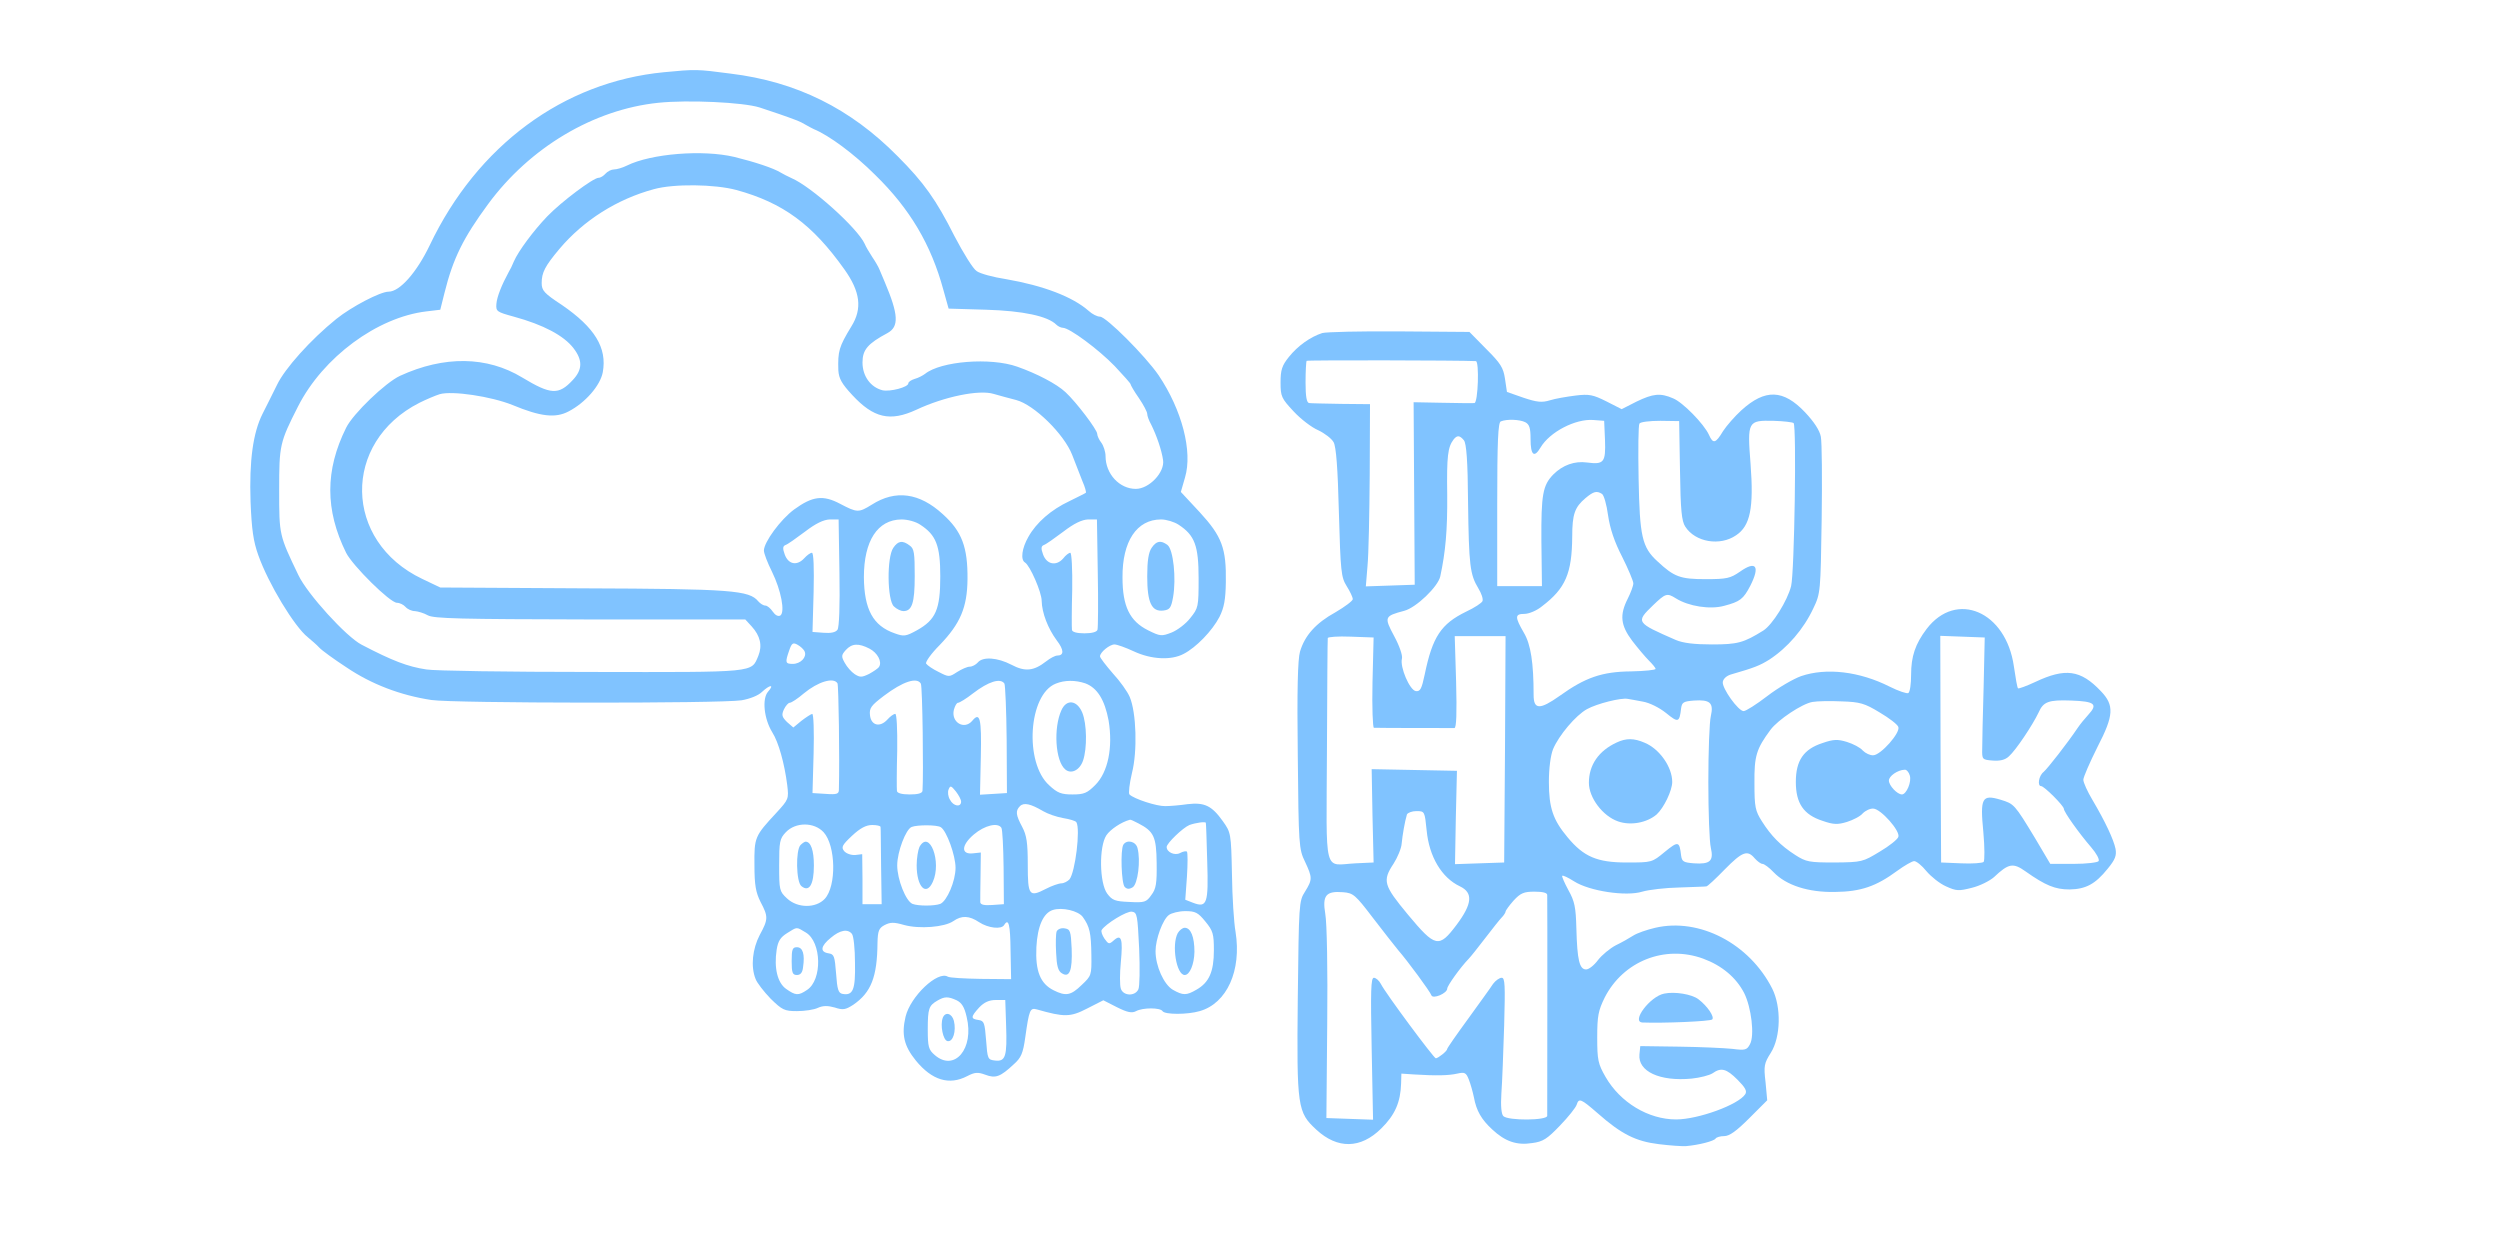 <svg  version="1.0" xmlns="http://www.w3.org/2000/svg"  width="900pt" height="450pt" viewBox="0 0 900 450"  preserveAspectRatio="xMidYMid meet">  <g transform="translate(0,450) scale(0.1,-0.1)" fill="#80c3ff" stroke="none"> <path d="M2390 4240 c-362 -35 -672 -264 -843 -623 -47 -98 -108 -167 -148 -167 -30 0 -133 -54 -188 -98 -93 -75 -186 -179 -214 -238 -16 -32 -39 -79 -52 -104 -34 -68 -48 -168 -43 -316 4 -100 10 -143 28 -193 36 -102 130 -257 178 -295 13 -11 32 -27 41 -37 9 -10 53 -42 99 -72 89 -60 193 -100 305 -117 79 -12 1040 -13 1117 -1 29 5 60 17 73 30 29 27 46 28 22 1 -22 -25 -15 -97 15 -146 23 -36 44 -112 54 -190 6 -50 5 -52 -39 -100 -78 -84 -80 -88 -79 -189 0 -72 5 -98 22 -132 28 -53 28 -62 -3 -119 -26 -50 -33 -113 -15 -158 5 -14 30 -46 54 -71 42 -41 50 -45 95 -45 28 0 62 5 76 12 18 8 35 8 60 1 30 -10 39 -8 67 10 64 44 86 100 87 223 1 43 5 53 26 64 20 10 32 11 70 0 55 -15 145 -8 177 14 30 21 57 20 93 -4 32 -21 80 -27 90 -10 16 26 22 2 23 -92 l2 -103 -109 1 c-60 1 -113 4 -119 8 -36 22 -134 -70 -152 -144 -15 -64 -6 -105 37 -158 58 -71 120 -90 185 -56 27 14 38 15 65 5 37 -14 54 -8 103 38 26 23 33 39 41 97 14 99 17 107 42 100 98 -28 120 -28 180 3 l59 30 49 -25 c38 -19 54 -22 69 -14 24 13 87 13 95 0 8 -13 90 -13 134 0 98 28 151 146 129 285 -6 33 -12 127 -13 209 -3 147 -4 149 -33 190 -40 56 -66 68 -127 61 -27 -4 -63 -7 -80 -7 -30 -1 -113 26 -129 42 -4 4 0 39 9 77 20 78 16 217 -8 274 -8 19 -35 57 -61 85 -25 29 -46 56 -46 61 0 15 35 43 52 43 9 0 40 -11 70 -25 62 -29 134 -33 179 -9 45 23 103 83 129 133 17 34 22 63 23 125 2 122 -14 165 -94 252 l-68 73 15 52 c28 94 -11 243 -95 368 -48 70 -189 211 -211 211 -10 0 -28 9 -41 21 -58 51 -164 91 -297 114 -46 7 -94 20 -106 29 -13 8 -48 65 -80 126 -66 131 -110 193 -205 288 -170 172 -364 268 -601 297 -122 16 -125 16 -240 5z m345 -127 c46 -15 96 -32 135 -47 8 -3 22 -10 30 -15 8 -5 22 -12 30 -16 54 -22 145 -89 221 -165 125 -122 201 -251 245 -413 l19 -68 135 -4 c133 -4 222 -23 253 -54 6 -6 17 -11 23 -11 24 0 129 -78 187 -138 31 -33 57 -62 57 -65 0 -3 13 -26 30 -50 17 -25 30 -50 30 -57 0 -7 6 -24 14 -38 20 -40 38 -93 43 -128 7 -44 -50 -104 -98 -104 -59 0 -109 54 -109 118 0 15 -7 37 -15 48 -8 10 -15 25 -15 32 0 15 -76 115 -114 150 -32 30 -103 67 -174 92 -96 34 -275 20 -332 -26 -8 -6 -25 -15 -37 -18 -13 -4 -23 -11 -23 -16 0 -14 -66 -31 -93 -25 -43 11 -72 51 -72 100 0 46 19 68 90 106 42 23 40 66 -10 184 -7 17 -16 37 -19 45 -3 8 -15 29 -26 45 -11 17 -23 37 -27 47 -26 57 -193 207 -264 237 -13 6 -31 15 -39 20 -26 16 -93 38 -166 56 -114 27 -300 12 -387 -31 -16 -8 -37 -14 -47 -14 -9 0 -23 -7 -30 -15 -7 -8 -18 -15 -25 -15 -19 0 -134 -86 -185 -139 -49 -51 -104 -125 -120 -162 -5 -13 -14 -31 -19 -39 -24 -44 -42 -88 -44 -114 -2 -27 1 -29 63 -46 106 -29 180 -68 215 -114 33 -43 32 -77 -3 -114 -51 -55 -79 -53 -182 9 -127 77 -281 79 -440 6 -52 -24 -169 -136 -194 -187 -76 -153 -76 -296 0 -450 23 -46 158 -180 183 -180 10 0 24 -7 31 -15 7 -8 22 -15 34 -15 11 -1 32 -7 46 -15 21 -12 118 -14 584 -15 l559 0 23 -25 c31 -34 39 -69 24 -106 -26 -61 -2 -59 -600 -58 -300 0 -567 4 -595 9 -67 10 -122 31 -233 89 -55 28 -196 183 -228 251 -69 144 -69 143 -69 305 0 163 2 172 68 302 90 177 285 321 462 342 l50 6 15 60 c31 125 68 199 157 320 150 204 380 341 613 365 106 11 305 2 365 -17z m-84 -297 c168 -46 274 -124 389 -286 57 -80 65 -141 25 -205 -45 -74 -49 -89 -47 -158 2 -30 12 -48 50 -89 77 -83 136 -97 231 -53 100 47 226 73 278 57 21 -6 57 -16 81 -22 65 -17 173 -123 202 -198 12 -31 29 -74 37 -95 9 -20 14 -39 12 -41 -2 -2 -29 -15 -59 -30 -66 -31 -119 -77 -148 -129 -23 -40 -29 -82 -12 -92 18 -11 60 -107 60 -138 1 -44 23 -100 54 -142 27 -35 27 -55 2 -55 -7 0 -25 -9 -40 -21 -45 -35 -76 -38 -125 -12 -50 26 -103 30 -121 8 -7 -8 -20 -15 -29 -15 -9 0 -29 -9 -45 -19 -29 -19 -30 -19 -67 0 -21 10 -41 24 -45 30 -3 6 18 36 49 67 74 77 99 135 100 237 1 115 -20 172 -89 234 -84 77 -170 89 -256 34 -47 -29 -52 -29 -113 3 -62 33 -100 28 -166 -20 -49 -36 -109 -118 -109 -148 0 -10 13 -44 29 -76 33 -67 48 -146 30 -158 -8 -4 -18 1 -27 14 -8 12 -20 22 -27 22 -7 0 -18 7 -25 15 -33 40 -94 45 -630 47 l-515 3 -65 31 c-284 135 -290 492 -10 634 24 12 57 26 73 31 45 13 185 -8 262 -39 101 -42 155 -48 202 -23 60 31 114 93 123 141 16 88 -29 161 -147 242 -64 42 -73 52 -73 79 0 38 12 61 64 123 87 103 207 179 340 215 72 20 219 18 297 -3z m371 -1378 c2 -121 -1 -196 -7 -205 -7 -10 -25 -13 -50 -11 l-40 3 4 143 c2 88 0 142 -6 142 -6 0 -18 -9 -28 -20 -26 -28 -57 -22 -70 14 -8 22 -7 30 3 34 7 2 38 24 70 48 39 30 67 43 89 44 l32 0 3 -192z m291 173 c57 -37 72 -75 72 -186 0 -119 -16 -156 -84 -194 -40 -22 -47 -23 -80 -11 -78 27 -110 86 -111 202 0 131 49 207 135 208 23 0 52 -8 68 -19z m639 -173 c2 -106 1 -199 -1 -205 -2 -8 -20 -13 -47 -13 -28 0 -45 5 -45 13 -1 6 -1 72 1 145 1 72 -2 132 -7 132 -5 0 -17 -9 -26 -21 -25 -28 -59 -21 -72 15 -8 22 -7 30 3 34 7 2 38 24 70 48 39 30 67 43 89 44 l32 0 3 -192z m291 173 c58 -38 72 -75 72 -193 0 -103 -1 -107 -30 -143 -16 -21 -47 -44 -67 -52 -36 -14 -41 -14 -85 8 -66 33 -92 86 -92 190 -1 130 51 209 139 209 19 0 48 -9 63 -19z m-1346 -457 c8 -20 -15 -44 -43 -44 -27 0 -28 5 -13 48 9 27 14 30 30 21 11 -6 23 -17 26 -25z m233 11 c29 -15 46 -47 35 -65 -3 -6 -20 -17 -36 -26 -27 -13 -33 -13 -52 -1 -12 8 -28 26 -36 41 -13 23 -12 28 4 46 22 24 46 25 85 5z m-115 -125 c4 -7 8 -272 5 -383 0 -15 -7 -18 -47 -15 l-48 3 4 143 c2 78 0 142 -5 142 -5 -1 -22 -12 -39 -25 l-29 -24 -23 20 c-18 18 -20 25 -11 45 6 13 16 24 21 24 6 0 29 15 51 34 51 42 107 59 121 36z m300 -1 c6 -8 10 -330 6 -386 -1 -9 -17 -13 -46 -13 -29 0 -46 5 -46 13 -1 6 -1 72 1 145 1 79 -2 132 -7 132 -6 0 -18 -9 -28 -20 -27 -30 -59 -22 -63 15 -3 26 4 35 50 70 69 52 119 68 133 44z m301 0 c3 -6 7 -97 8 -202 l1 -192 -48 -3 -49 -3 3 137 c3 138 -3 163 -31 129 -29 -34 -77 -5 -66 40 4 14 10 25 15 25 5 0 30 15 54 34 56 43 99 56 113 35z m291 1 c43 -16 70 -59 84 -134 16 -97 -2 -186 -48 -232 -29 -29 -40 -34 -82 -34 -40 0 -54 5 -84 33 -90 81 -75 327 24 366 32 13 70 13 106 1z m-447 -426 c0 -21 -28 -17 -40 7 -7 11 -9 28 -5 37 6 15 9 14 26 -7 10 -13 19 -29 19 -37z m295 -34 c17 -10 49 -21 72 -25 24 -4 45 -10 48 -15 15 -24 -4 -180 -25 -206 -7 -7 -20 -14 -29 -14 -9 0 -35 -9 -56 -20 -60 -31 -65 -24 -65 87 0 79 -4 106 -20 136 -23 43 -25 58 -8 75 14 14 39 8 83 -18z m343 -44 c56 -29 65 -48 66 -143 1 -73 -2 -93 -19 -115 -18 -26 -25 -28 -79 -25 -52 2 -62 6 -80 30 -28 38 -30 169 -3 210 14 21 54 48 85 56 2 1 15 -5 30 -13z m243 2 c1 -2 3 -64 5 -139 5 -153 -1 -168 -51 -149 l-28 11 6 83 c3 46 3 86 0 90 -3 3 -14 1 -25 -5 -19 -10 -48 3 -48 22 0 13 58 69 82 79 22 8 57 13 59 8z m-1376 -34 c44 -48 47 -194 4 -240 -32 -34 -98 -34 -136 2 -27 25 -28 30 -28 119 0 85 2 96 24 119 35 37 102 37 136 0z m205 19 c1 -5 1 -69 2 -143 l2 -135 -35 0 -34 0 0 90 -1 90 -25 -3 c-15 -1 -32 5 -40 14 -11 14 -8 21 28 55 30 28 51 39 73 39 16 0 30 -3 30 -7z m217 -1 c21 -13 53 -102 53 -146 0 -48 -31 -120 -55 -130 -22 -8 -79 -8 -100 0 -24 10 -55 88 -55 139 0 48 31 130 52 138 20 8 92 8 105 -1z m218 -2 c4 -6 7 -70 8 -143 l1 -132 -42 -3 c-29 -2 -42 1 -43 10 0 7 0 50 1 96 l1 83 -28 -3 c-44 -5 -43 29 3 68 39 33 86 44 99 24z m293 -321 c25 -35 30 -57 31 -138 1 -72 0 -74 -35 -107 -39 -38 -57 -41 -101 -19 -48 24 -66 69 -62 155 4 76 25 123 59 134 34 11 92 -3 108 -25z m203 -114 c3 -71 2 -138 -3 -147 -13 -26 -55 -23 -63 3 -4 12 -4 54 0 95 8 84 2 103 -25 79 -17 -15 -19 -15 -34 6 -8 12 -13 26 -10 31 14 22 90 69 109 66 19 -3 20 -12 26 -133z m238 98 c28 -34 31 -45 31 -104 0 -77 -17 -116 -63 -142 -36 -21 -48 -21 -85 0 -32 19 -62 85 -62 139 0 43 26 114 48 130 9 7 36 14 59 14 36 0 46 -5 72 -37z m-1438 -40 c57 -34 60 -171 4 -207 -31 -21 -41 -20 -75 4 -31 22 -44 75 -34 141 5 32 14 45 38 60 37 23 32 23 67 2z m166 -5 c6 -7 11 -54 11 -104 2 -97 -7 -119 -45 -112 -15 3 -19 16 -23 73 -5 63 -7 70 -27 73 -32 5 -29 26 8 56 33 28 61 33 76 14z m377 -239 c18 -9 28 -24 36 -60 28 -114 -44 -199 -115 -137 -22 19 -25 29 -25 92 0 76 4 86 35 104 26 15 38 15 69 1z m178 -90 c4 -112 -2 -131 -39 -127 -27 3 -28 5 -33 73 -5 63 -7 70 -27 73 -29 4 -29 11 2 45 18 19 36 27 60 27 l34 0 3 -91z"/> <path d="M3216 2528 c-24 -34 -22 -189 2 -211 10 -10 26 -17 34 -17 31 0 41 28 41 126 0 83 -2 99 -18 110 -26 20 -42 17 -59 -8z"/> <path d="M4146 2528 c-11 -16 -16 -46 -16 -103 0 -95 16 -128 58 -123 23 3 28 9 35 48 12 67 1 172 -20 188 -24 18 -40 15 -57 -10z"/> <path d="M3821 1943 c-29 -64 -22 -183 14 -213 21 -18 52 -3 64 32 15 44 14 132 -3 173 -19 45 -57 49 -75 8z"/> <path d="M4044 1459 c-11 -19 -7 -140 5 -152 8 -8 16 -9 29 -1 18 12 29 96 17 141 -6 24 -38 32 -51 12z"/> <path d="M2882 1458 c-18 -18 -16 -133 3 -148 28 -23 45 5 45 74 0 55 -11 86 -30 86 -3 0 -11 -5 -18 -12z"/> <path d="M3310 1451 c-5 -11 -10 -41 -10 -66 0 -78 34 -113 58 -60 33 72 -12 191 -48 126z"/> <path d="M3804 1147 c-3 -8 -4 -42 -2 -77 2 -47 7 -66 21 -74 27 -17 38 9 35 89 -3 64 -5 70 -26 73 -12 2 -24 -3 -28 -11z"/> <path d="M4240 1141 c-23 -43 -5 -151 25 -151 18 0 34 38 35 83 0 54 -13 87 -35 87 -8 0 -19 -9 -25 -19z"/> <path d="M2850 1040 c0 -42 3 -50 19 -50 13 0 20 9 22 28 7 47 -1 72 -22 72 -16 0 -19 -7 -19 -50z"/> <path d="M3394 836 c-10 -27 1 -81 17 -84 20 -4 32 36 23 73 -7 27 -31 34 -40 11z"/> <path d="M4760 3301 c-43 -14 -88 -46 -120 -86 -25 -31 -30 -47 -30 -92 0 -50 3 -57 47 -104 25 -27 65 -58 89 -68 23 -11 48 -30 55 -43 9 -16 15 -92 19 -253 6 -213 8 -233 28 -265 12 -19 22 -40 22 -47 0 -6 -28 -27 -62 -47 -71 -39 -111 -84 -128 -142 -8 -27 -11 -139 -8 -374 3 -323 4 -337 26 -382 27 -58 27 -64 0 -108 -22 -34 -22 -44 -26 -385 -4 -393 -1 -409 67 -472 76 -70 159 -69 233 4 50 49 70 95 72 163 l1 35 45 -3 c81 -5 125 -4 156 3 27 6 32 4 42 -22 6 -15 14 -44 18 -63 9 -49 27 -80 66 -116 46 -43 88 -58 144 -49 39 5 54 15 100 63 30 31 57 65 60 75 8 25 15 22 76 -31 85 -75 137 -101 220 -111 40 -5 84 -8 98 -7 46 4 100 18 106 27 3 5 17 9 31 9 19 0 44 18 91 65 l64 64 -6 65 c-7 59 -5 68 19 106 36 57 38 165 5 231 -82 162 -262 256 -421 219 -30 -7 -65 -19 -79 -28 -14 -9 -42 -25 -63 -35 -21 -11 -50 -35 -64 -53 -14 -19 -33 -34 -43 -34 -24 0 -32 34 -35 147 -2 77 -6 98 -29 139 -14 26 -24 49 -22 51 2 3 21 -6 43 -20 55 -35 187 -55 245 -37 24 7 84 14 133 15 50 2 93 3 98 4 4 0 34 28 66 61 64 65 82 71 108 40 10 -11 22 -20 28 -20 6 0 24 -13 40 -30 45 -47 125 -73 221 -71 93 1 148 20 224 76 26 19 54 35 61 35 8 0 28 -16 44 -36 17 -20 48 -45 71 -55 37 -17 46 -17 93 -5 29 7 64 25 79 38 53 50 69 53 114 21 72 -51 107 -65 158 -65 59 1 93 19 138 75 27 33 32 47 28 71 -7 34 -37 98 -83 176 -18 30 -33 63 -33 73 0 9 23 62 51 118 59 114 61 150 12 201 -73 77 -128 84 -236 33 -32 -15 -60 -25 -62 -23 -3 2 -9 38 -15 79 -28 198 -207 275 -314 135 -41 -54 -56 -99 -56 -165 0 -33 -4 -62 -10 -66 -5 -3 -35 7 -67 23 -109 55 -228 69 -319 38 -28 -10 -83 -42 -122 -72 -39 -30 -77 -54 -85 -54 -19 0 -78 82 -75 105 2 12 14 23 33 28 80 23 100 31 134 52 66 43 124 110 159 185 26 54 26 60 30 319 2 145 1 279 -3 299 -4 22 -24 53 -57 88 -78 82 -143 85 -229 7 -23 -21 -53 -55 -66 -75 -27 -45 -36 -47 -51 -13 -18 39 -94 117 -129 131 -46 20 -72 17 -132 -12 l-53 -27 -55 28 c-48 24 -62 27 -111 21 -32 -4 -73 -11 -92 -17 -29 -9 -47 -7 -95 9 l-60 21 -7 47 c-6 41 -16 56 -68 108 l-60 61 -253 2 c-138 1 -263 -2 -277 -6z m553 -101 c13 0 8 -150 -5 -151 -7 -1 -59 0 -116 1 l-103 2 2 -329 2 -328 -88 -3 -88 -3 6 73 c4 40 7 188 8 328 l1 255 -103 1 c-57 1 -110 2 -116 3 -9 1 -13 23 -13 74 0 41 2 76 4 78 3 3 552 2 609 -1z m178 -220 c15 -8 19 -21 19 -60 0 -59 13 -70 36 -31 33 56 126 104 190 99 l39 -3 3 -69 c3 -81 -4 -89 -65 -81 -44 6 -87 -9 -121 -43 -38 -39 -44 -72 -43 -239 l2 -163 -81 0 -80 0 0 294 c0 226 3 296 13 299 22 9 68 7 88 -3z m557 -174 c2 -144 6 -182 19 -202 36 -56 125 -71 183 -31 51 34 64 98 52 257 -12 154 -10 157 83 155 36 -1 68 -5 72 -8 11 -11 3 -538 -9 -587 -13 -52 -67 -139 -100 -160 -71 -44 -92 -50 -185 -50 -64 0 -104 5 -130 16 -144 63 -145 64 -82 125 45 43 50 45 82 25 46 -29 124 -41 174 -27 57 15 69 24 94 72 36 71 21 92 -37 51 -35 -24 -47 -27 -124 -27 -91 0 -113 8 -173 64 -56 51 -64 90 -68 297 -2 104 -1 194 3 199 3 6 37 10 75 10 l68 -1 3 -178z m-778 109 c9 -11 14 -74 15 -224 3 -228 7 -259 37 -309 11 -18 18 -38 15 -46 -3 -7 -29 -24 -59 -38 -90 -44 -121 -90 -149 -226 -11 -52 -16 -62 -32 -60 -22 3 -58 87 -50 117 3 11 -9 46 -28 81 -37 69 -35 72 36 91 43 11 122 87 130 124 19 88 26 167 25 293 -2 141 2 172 23 200 13 16 22 15 37 -3z m497 -193 c7 -4 17 -39 22 -77 7 -48 23 -96 51 -150 22 -44 40 -87 40 -95 0 -9 -9 -33 -20 -55 -30 -59 -26 -96 16 -152 20 -26 47 -58 60 -71 13 -13 24 -26 24 -30 0 -4 -39 -8 -88 -9 -105 -1 -165 -22 -257 -88 -72 -51 -94 -50 -94 3 0 115 -10 182 -35 224 -33 57 -33 68 2 68 16 0 45 12 64 28 84 64 107 118 108 250 0 81 9 106 48 139 29 24 40 27 59 15z m-826 -679 c-2 -90 1 -163 5 -163 20 -1 280 -1 290 -1 7 1 9 53 6 166 l-5 165 92 0 91 0 -2 -407 -3 -408 -89 -3 -88 -3 3 168 4 168 -154 3 -153 3 3 -168 4 -168 -65 -3 c-117 -6 -105 -52 -103 405 1 219 2 402 3 406 0 4 37 7 83 5 l82 -3 -4 -162z m2200 -18 c-3 -99 -5 -198 -5 -220 -1 -39 0 -40 37 -43 27 -2 45 2 59 15 25 22 85 112 107 158 17 39 36 46 117 43 86 -3 97 -13 62 -51 -13 -14 -30 -35 -38 -47 -37 -55 -108 -146 -123 -159 -18 -14 -23 -51 -9 -51 11 0 82 -71 82 -82 0 -11 54 -87 98 -138 19 -22 31 -44 27 -50 -3 -5 -43 -10 -90 -10 l-84 0 -55 93 c-74 122 -75 123 -124 138 -67 20 -74 7 -62 -116 5 -55 5 -104 1 -108 -4 -4 -41 -7 -81 -5 l-72 3 -2 408 -1 408 80 -3 80 -3 -4 -180z m-1226 -51 c23 -4 58 -21 83 -41 44 -36 48 -34 54 17 3 22 9 25 46 28 58 4 72 -8 61 -56 -5 -20 -9 -127 -9 -237 0 -110 4 -217 9 -237 11 -48 -3 -60 -61 -56 -37 3 -43 6 -46 28 -6 52 -10 53 -59 13 -46 -38 -46 -38 -137 -38 -107 0 -155 21 -213 91 -52 62 -67 106 -67 199 0 49 6 95 15 118 21 50 82 122 122 144 36 20 124 42 147 37 8 -1 33 -6 55 -10z m852 -39 c34 -20 64 -43 67 -52 8 -21 -63 -101 -90 -102 -11 -1 -28 7 -38 17 -9 11 -35 24 -57 31 -33 10 -48 10 -88 -4 -68 -22 -96 -63 -96 -140 0 -77 28 -118 96 -140 40 -14 55 -14 88 -4 22 7 48 20 57 31 10 10 27 18 38 17 27 -1 98 -81 90 -102 -3 -9 -33 -33 -67 -53 -61 -37 -64 -38 -162 -39 -92 0 -103 2 -142 27 -53 34 -87 69 -120 121 -24 38 -27 51 -27 137 -1 99 7 124 58 193 27 36 114 94 151 100 17 3 64 4 105 2 66 -2 83 -7 137 -40z m108 -226 c8 -23 -12 -69 -28 -69 -17 0 -47 32 -47 50 0 16 31 38 57 39 6 1 15 -9 18 -20z m-1739 -199 c9 -94 54 -170 120 -201 48 -23 44 -63 -12 -138 -64 -85 -76 -83 -176 37 -87 105 -92 121 -51 183 14 22 28 55 29 72 3 31 11 78 19 105 3 6 18 12 34 12 30 0 30 -1 37 -70z m-193 -315 c38 -49 78 -101 90 -115 34 -39 115 -149 120 -163 5 -15 57 7 57 24 0 10 47 76 77 107 7 7 34 41 60 75 26 34 53 68 60 75 7 7 13 17 13 20 0 4 13 22 29 40 25 27 37 32 75 32 30 0 46 -4 46 -12 1 -12 0 -770 0 -795 0 -17 -141 -18 -158 -1 -7 7 -10 36 -7 82 3 39 7 149 10 244 4 147 3 172 -9 172 -8 0 -22 -10 -31 -22 -8 -13 -49 -69 -90 -126 -41 -56 -75 -105 -75 -108 0 -8 -32 -33 -41 -34 -7 0 -181 234 -198 268 -6 12 -18 22 -25 22 -11 0 -12 -47 -8 -255 l5 -256 -84 3 -84 3 3 340 c2 190 -1 364 -7 395 -11 66 2 83 64 78 37 -3 44 -9 108 -93z m1188 -146 c68 -25 119 -68 148 -124 26 -52 38 -153 21 -184 -11 -21 -17 -23 -63 -17 -29 3 -115 7 -192 8 l-140 2 -3 -30 c-6 -61 73 -98 188 -87 30 3 64 12 75 19 31 22 50 17 90 -23 28 -28 35 -41 28 -52 -24 -38 -170 -91 -249 -91 -100 0 -201 61 -254 153 -27 47 -30 61 -30 142 0 78 4 97 27 144 67 131 216 190 354 140z"/> <path d="M5820 1827 c-65 -30 -100 -81 -100 -145 0 -54 50 -120 105 -139 45 -16 104 -5 139 25 26 24 56 86 56 117 0 54 -46 119 -99 141 -39 17 -67 17 -101 1z"/> <path d="M5991 923 c-51 -10 -120 -102 -78 -104 74 -3 244 4 251 11 9 9 -17 48 -50 73 -24 18 -85 28 -123 20z"/> </g> </svg> 